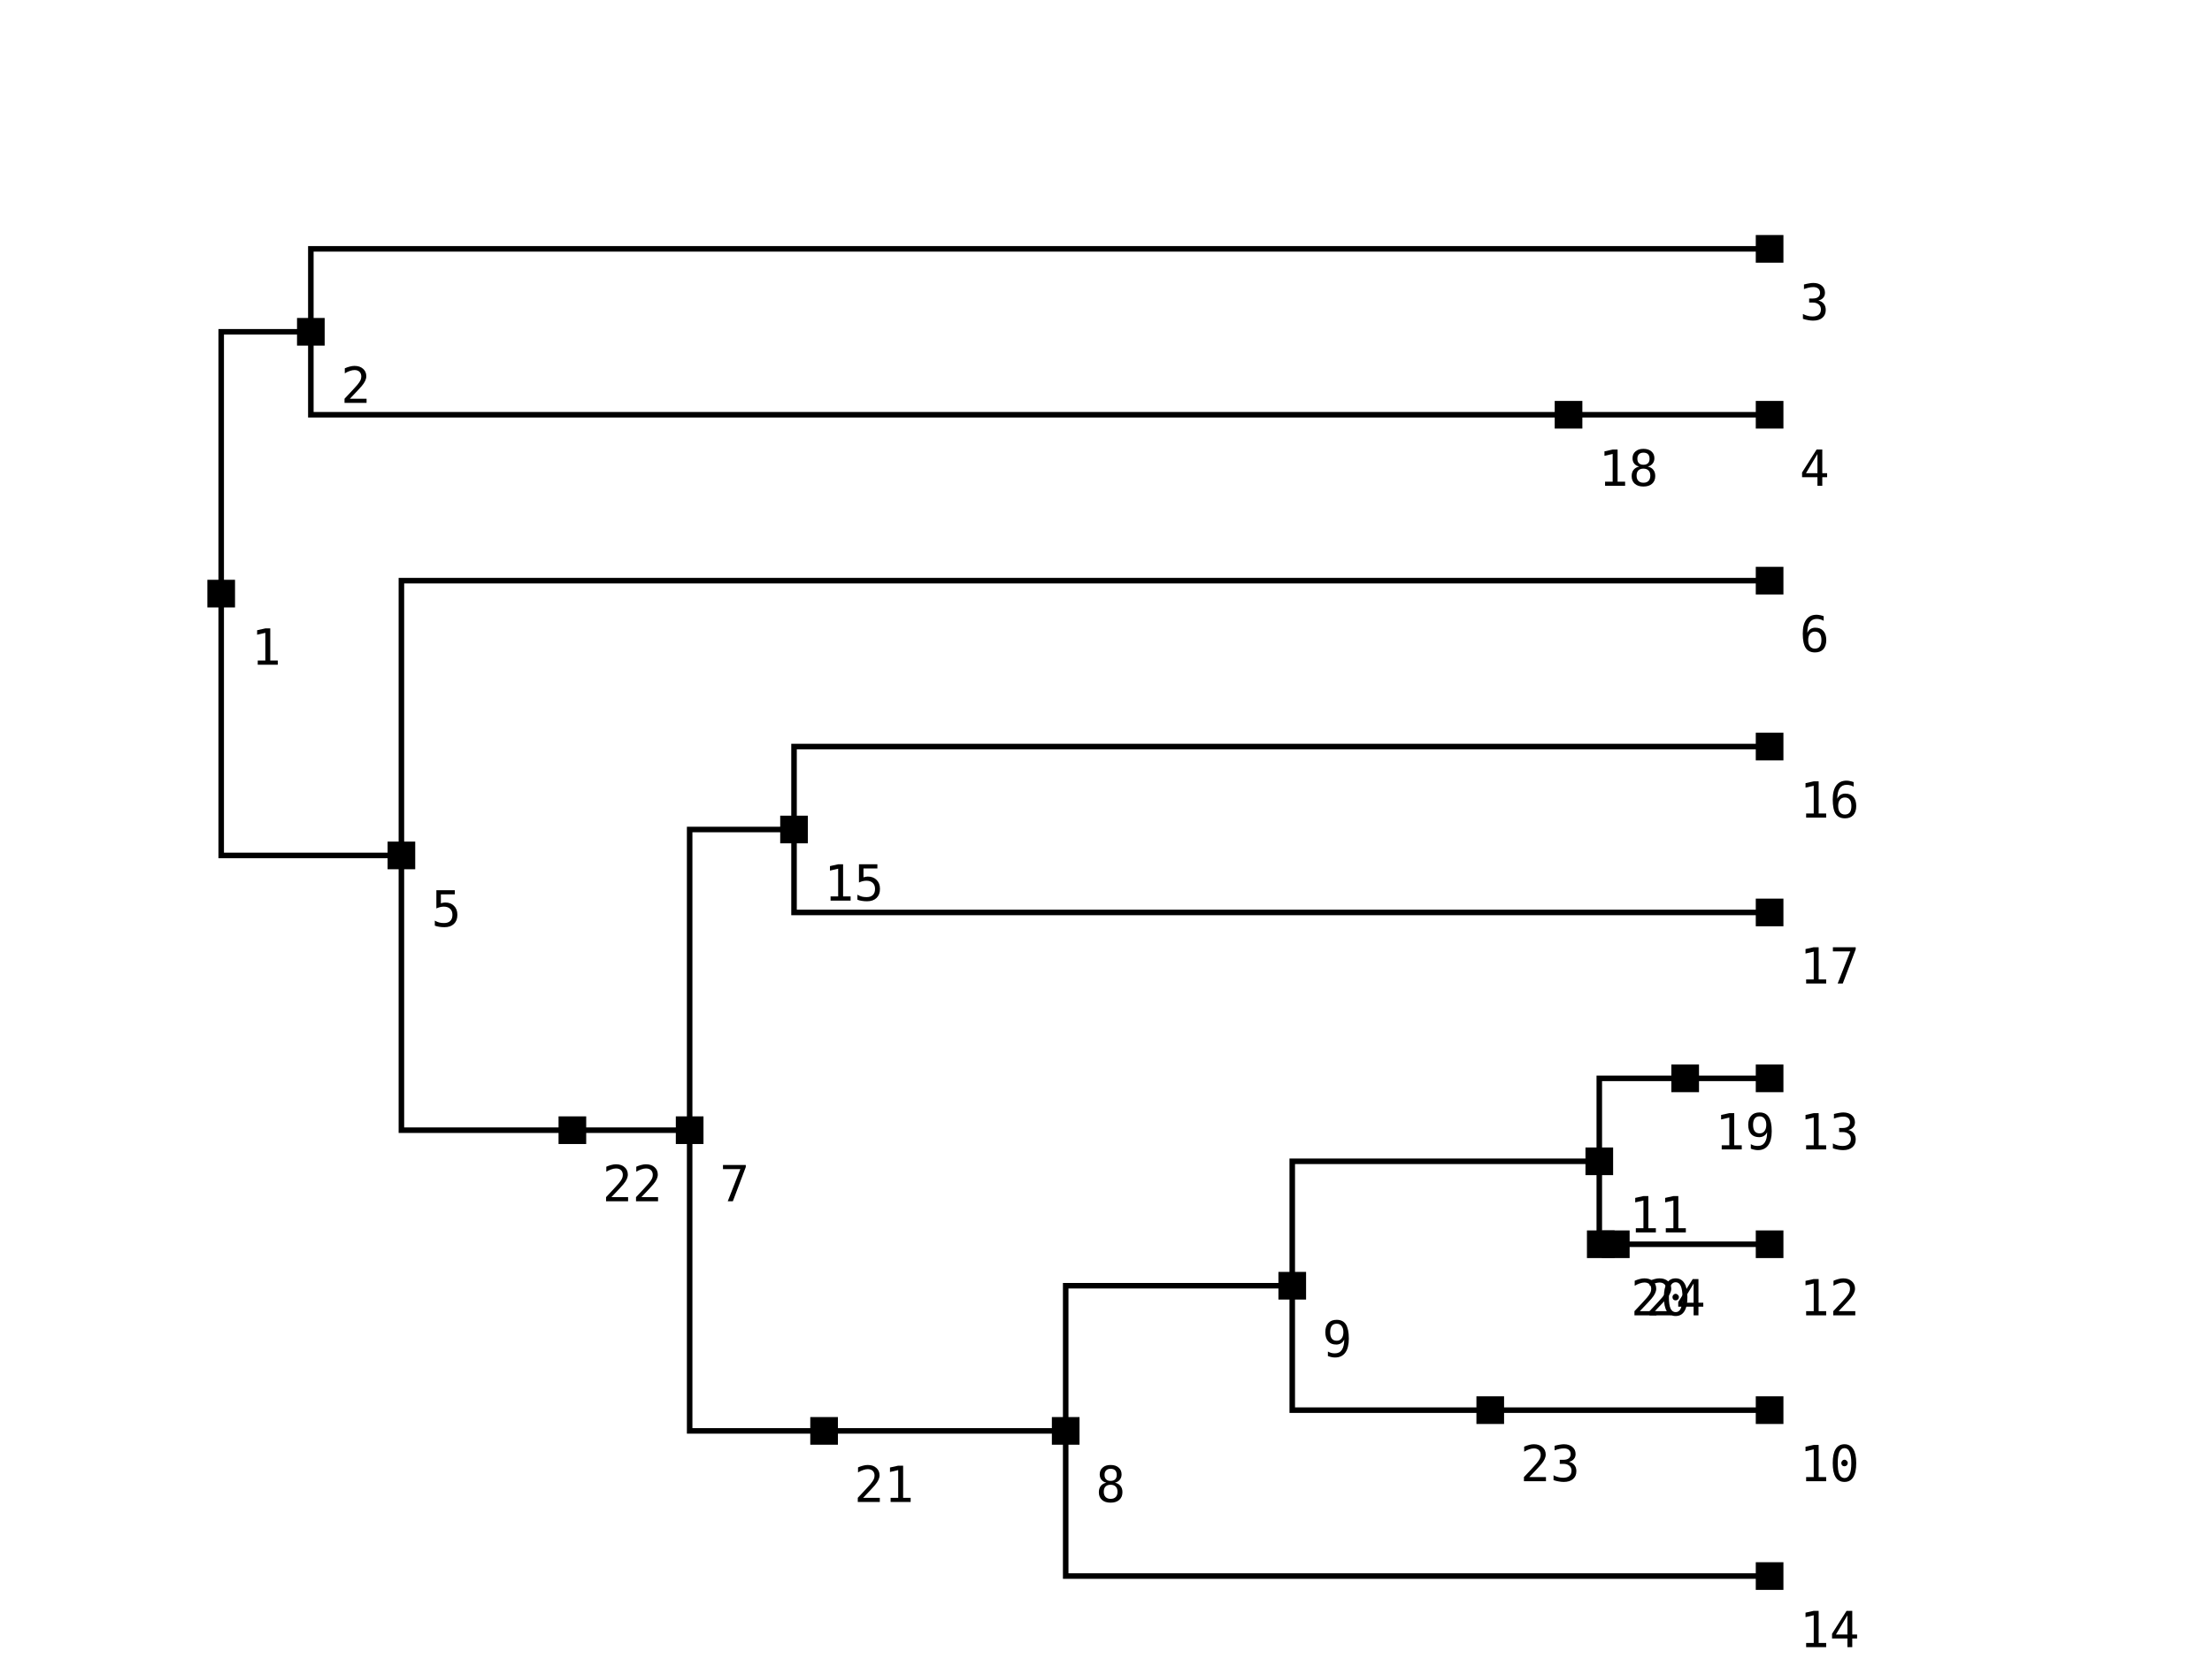 <?xml version="1.0" encoding="UTF-8"?>
<svg xmlns="http://www.w3.org/2000/svg" xmlns:xlink="http://www.w3.org/1999/xlink" width="400pt" height="300pt" viewBox="0 0 400 300" version="1.1">
<defs>
<g>
<symbol overflow="visible" id="glyph0-0">
<path style="stroke:none;" d="M 0.453 1.594 L 0.453 -6.344 L 4.953 -6.344 L 4.953 1.594 Z M 0.969 1.094 L 4.453 1.094 L 4.453 -5.844 L 0.969 -5.844 Z M 0.969 1.094 "/>
</symbol>
<symbol overflow="visible" id="glyph0-1">
<path style="stroke:none;" d=""/>
</symbol>
<symbol overflow="visible" id="glyph0-2">
<path style="stroke:none;" d="M 1.188 -0.75 L 2.562 -0.75 L 2.562 -5.766 L 1.078 -5.422 L 1.078 -6.234 L 2.562 -6.562 L 3.453 -6.562 L 3.453 -0.75 L 4.812 -0.75 L 4.812 0 L 1.188 0 Z M 1.188 -0.75 "/>
</symbol>
<symbol overflow="visible" id="glyph0-3">
<path style="stroke:none;" d="M 1.641 -0.75 L 4.656 -0.75 L 4.656 0 L 0.672 0 L 0.672 -0.75 C 1.211 -1.32 1.688 -1.828 2.094 -2.266 C 2.508 -2.711 2.797 -3.031 2.953 -3.219 C 3.242 -3.57 3.441 -3.859 3.547 -4.078 C 3.648 -4.297 3.703 -4.523 3.703 -4.766 C 3.703 -5.129 3.594 -5.414 3.375 -5.625 C 3.156 -5.832 2.859 -5.938 2.484 -5.938 C 2.223 -5.938 1.945 -5.883 1.656 -5.781 C 1.363 -5.688 1.051 -5.539 0.719 -5.344 L 0.719 -6.25 C 1.02 -6.383 1.316 -6.488 1.609 -6.562 C 1.898 -6.645 2.188 -6.688 2.469 -6.688 C 3.113 -6.688 3.629 -6.516 4.016 -6.172 C 4.41 -5.828 4.609 -5.379 4.609 -4.828 C 4.609 -4.547 4.539 -4.266 4.406 -3.984 C 4.281 -3.703 4.07 -3.391 3.781 -3.047 C 3.613 -2.859 3.375 -2.594 3.062 -2.25 C 2.75 -1.914 2.273 -1.414 1.641 -0.75 Z M 1.641 -0.75 "/>
</symbol>
<symbol overflow="visible" id="glyph0-4">
<path style="stroke:none;" d="M 4.359 -6.422 L 4.359 -5.594 C 4.172 -5.707 3.973 -5.789 3.766 -5.844 C 3.555 -5.906 3.336 -5.938 3.109 -5.938 C 2.547 -5.938 2.117 -5.723 1.828 -5.297 C 1.547 -4.867 1.406 -4.242 1.406 -3.422 C 1.539 -3.723 1.734 -3.953 1.984 -4.109 C 2.234 -4.266 2.52 -4.344 2.844 -4.344 C 3.477 -4.344 3.969 -4.145 4.312 -3.75 C 4.656 -3.363 4.828 -2.816 4.828 -2.109 C 4.828 -1.398 4.648 -0.848 4.297 -0.453 C 3.941 -0.066 3.441 0.125 2.797 0.125 C 2.023 0.125 1.461 -0.145 1.109 -0.688 C 0.754 -1.238 0.578 -2.102 0.578 -3.281 C 0.578 -4.383 0.789 -5.227 1.219 -5.812 C 1.645 -6.395 2.266 -6.688 3.078 -6.688 C 3.297 -6.688 3.508 -6.66 3.719 -6.609 C 3.938 -6.566 4.148 -6.504 4.359 -6.422 Z M 2.766 -3.641 C 2.391 -3.641 2.094 -3.504 1.875 -3.234 C 1.664 -2.961 1.562 -2.586 1.562 -2.109 C 1.562 -1.629 1.664 -1.25 1.875 -0.969 C 2.094 -0.695 2.391 -0.562 2.766 -0.562 C 3.16 -0.562 3.457 -0.691 3.656 -0.953 C 3.852 -1.211 3.953 -1.598 3.953 -2.109 C 3.953 -2.617 3.852 -3 3.656 -3.25 C 3.457 -3.508 3.16 -3.641 2.766 -3.641 Z M 2.766 -3.641 "/>
</symbol>
<symbol overflow="visible" id="glyph0-5">
<path style="stroke:none;" d="M 0.609 -6.562 L 4.734 -6.562 L 4.734 -6.188 L 2.391 0 L 1.469 0 L 3.75 -5.812 L 0.609 -5.812 Z M 0.609 -6.562 "/>
</symbol>
<symbol overflow="visible" id="glyph0-6">
<path style="stroke:none;" d="M 2.625 -2.906 C 3 -2.906 3.289 -3.039 3.5 -3.312 C 3.719 -3.594 3.828 -3.973 3.828 -4.453 C 3.828 -4.93 3.719 -5.305 3.5 -5.578 C 3.289 -5.848 3 -5.984 2.625 -5.984 C 2.227 -5.984 1.93 -5.852 1.734 -5.594 C 1.535 -5.332 1.438 -4.953 1.438 -4.453 C 1.438 -3.941 1.535 -3.555 1.734 -3.297 C 1.93 -3.035 2.227 -2.906 2.625 -2.906 Z M 1.031 -0.141 L 1.031 -0.953 C 1.219 -0.848 1.414 -0.766 1.625 -0.703 C 1.832 -0.648 2.051 -0.625 2.281 -0.625 C 2.844 -0.625 3.266 -0.832 3.547 -1.25 C 3.836 -1.676 3.984 -2.301 3.984 -3.125 C 3.848 -2.832 3.656 -2.609 3.406 -2.453 C 3.156 -2.297 2.867 -2.219 2.547 -2.219 C 1.91 -2.219 1.422 -2.41 1.078 -2.797 C 0.734 -3.191 0.562 -3.742 0.562 -4.453 C 0.562 -5.16 0.738 -5.707 1.094 -6.094 C 1.445 -6.488 1.953 -6.688 2.609 -6.688 C 3.367 -6.688 3.926 -6.41 4.281 -5.859 C 4.633 -5.305 4.812 -4.445 4.812 -3.281 C 4.812 -2.176 4.598 -1.332 4.172 -0.75 C 3.742 -0.164 3.125 0.125 2.312 0.125 C 2.094 0.125 1.875 0.098 1.656 0.047 C 1.445 0.004 1.238 -0.055 1.031 -0.141 Z M 1.031 -0.141 "/>
</symbol>
<symbol overflow="visible" id="glyph0-7">
<path style="stroke:none;" d="M 2.125 -3.297 C 2.125 -3.453 2.18 -3.586 2.297 -3.703 C 2.41 -3.828 2.547 -3.891 2.703 -3.891 C 2.859 -3.891 2.992 -3.828 3.109 -3.703 C 3.234 -3.586 3.297 -3.453 3.297 -3.297 C 3.297 -3.129 3.238 -2.988 3.125 -2.875 C 3.008 -2.758 2.867 -2.703 2.703 -2.703 C 2.535 -2.703 2.395 -2.758 2.281 -2.875 C 2.176 -2.988 2.125 -3.129 2.125 -3.297 Z M 2.703 -5.984 C 2.297 -5.984 1.988 -5.758 1.781 -5.312 C 1.582 -4.863 1.484 -4.188 1.484 -3.281 C 1.484 -2.363 1.582 -1.68 1.781 -1.234 C 1.988 -0.797 2.297 -0.578 2.703 -0.578 C 3.117 -0.578 3.426 -0.797 3.625 -1.234 C 3.832 -1.68 3.938 -2.363 3.938 -3.281 C 3.938 -4.188 3.832 -4.863 3.625 -5.312 C 3.426 -5.758 3.117 -5.984 2.703 -5.984 Z M 2.703 -6.688 C 3.398 -6.688 3.926 -6.395 4.281 -5.812 C 4.645 -5.238 4.828 -4.395 4.828 -3.281 C 4.828 -2.156 4.645 -1.305 4.281 -0.734 C 3.926 -0.16 3.398 0.125 2.703 0.125 C 2.004 0.125 1.473 -0.16 1.109 -0.734 C 0.754 -1.305 0.578 -2.156 0.578 -3.281 C 0.578 -4.395 0.754 -5.238 1.109 -5.812 C 1.473 -6.395 2.004 -6.688 2.703 -6.688 Z M 2.703 -6.688 "/>
</symbol>
<symbol overflow="visible" id="glyph0-8">
<path style="stroke:none;" d="M 2.703 -3.109 C 2.305 -3.109 2 -3 1.781 -2.781 C 1.57 -2.562 1.469 -2.25 1.469 -1.844 C 1.469 -1.438 1.578 -1.117 1.797 -0.891 C 2.016 -0.672 2.316 -0.562 2.703 -0.562 C 3.109 -0.562 3.414 -0.672 3.625 -0.891 C 3.844 -1.117 3.953 -1.438 3.953 -1.844 C 3.953 -2.25 3.844 -2.562 3.625 -2.781 C 3.406 -3 3.098 -3.109 2.703 -3.109 Z M 1.938 -3.484 C 1.551 -3.578 1.254 -3.754 1.047 -4.016 C 0.836 -4.285 0.734 -4.609 0.734 -4.984 C 0.734 -5.504 0.91 -5.914 1.266 -6.219 C 1.617 -6.531 2.098 -6.688 2.703 -6.688 C 3.316 -6.688 3.801 -6.531 4.156 -6.219 C 4.508 -5.914 4.688 -5.504 4.688 -4.984 C 4.688 -4.609 4.578 -4.285 4.359 -4.016 C 4.148 -3.754 3.859 -3.578 3.484 -3.484 C 3.922 -3.391 4.254 -3.195 4.484 -2.906 C 4.723 -2.613 4.844 -2.234 4.844 -1.766 C 4.844 -1.172 4.648 -0.707 4.266 -0.375 C 3.891 -0.039 3.367 0.125 2.703 0.125 C 2.035 0.125 1.516 -0.039 1.141 -0.375 C 0.766 -0.707 0.578 -1.164 0.578 -1.75 C 0.578 -2.219 0.691 -2.598 0.922 -2.891 C 1.16 -3.191 1.5 -3.391 1.938 -3.484 Z M 1.609 -4.891 C 1.609 -4.547 1.703 -4.281 1.891 -4.094 C 2.078 -3.906 2.348 -3.812 2.703 -3.812 C 3.066 -3.812 3.344 -3.906 3.531 -4.094 C 3.719 -4.281 3.812 -4.547 3.812 -4.891 C 3.812 -5.254 3.719 -5.531 3.531 -5.719 C 3.344 -5.906 3.066 -6 2.703 -6 C 2.348 -6 2.078 -5.898 1.891 -5.703 C 1.703 -5.516 1.609 -5.242 1.609 -4.891 Z M 1.609 -4.891 "/>
</symbol>
<symbol overflow="visible" id="glyph0-9">
<path style="stroke:none;" d="M 3.234 -5.75 L 1.156 -2.281 L 3.234 -2.281 Z M 3.078 -6.562 L 4.109 -6.562 L 4.109 -2.281 L 4.984 -2.281 L 4.984 -1.562 L 4.109 -1.562 L 4.109 0 L 3.234 0 L 3.234 -1.562 L 0.453 -1.562 L 0.453 -2.406 Z M 3.078 -6.562 "/>
</symbol>
<symbol overflow="visible" id="glyph0-10">
<path style="stroke:none;" d="M 3.406 -3.516 C 3.844 -3.398 4.172 -3.195 4.391 -2.906 C 4.617 -2.613 4.734 -2.25 4.734 -1.812 C 4.734 -1.207 4.531 -0.734 4.125 -0.391 C 3.727 -0.047 3.172 0.125 2.453 0.125 C 2.148 0.125 1.844 0.094 1.531 0.031 C 1.219 -0.02 0.91 -0.098 0.609 -0.203 L 0.609 -1.078 C 0.898 -0.922 1.191 -0.805 1.484 -0.734 C 1.773 -0.66 2.062 -0.625 2.344 -0.625 C 2.832 -0.625 3.207 -0.734 3.469 -0.953 C 3.727 -1.172 3.859 -1.488 3.859 -1.906 C 3.859 -2.281 3.727 -2.578 3.469 -2.797 C 3.207 -3.023 2.852 -3.141 2.406 -3.141 L 1.734 -3.141 L 1.734 -3.875 L 2.406 -3.875 C 2.82 -3.875 3.141 -3.961 3.359 -4.141 C 3.586 -4.316 3.703 -4.566 3.703 -4.891 C 3.703 -5.223 3.598 -5.477 3.391 -5.656 C 3.18 -5.844 2.879 -5.938 2.484 -5.938 C 2.223 -5.938 1.953 -5.906 1.672 -5.844 C 1.391 -5.781 1.098 -5.691 0.797 -5.578 L 0.797 -6.406 C 1.148 -6.5 1.461 -6.566 1.734 -6.609 C 2.016 -6.66 2.266 -6.688 2.484 -6.688 C 3.117 -6.688 3.629 -6.523 4.016 -6.203 C 4.398 -5.879 4.594 -5.453 4.594 -4.922 C 4.594 -4.555 4.488 -4.254 4.281 -4.016 C 4.082 -3.773 3.789 -3.609 3.406 -3.516 Z M 3.406 -3.516 "/>
</symbol>
<symbol overflow="visible" id="glyph0-11">
<path style="stroke:none;" d="M 0.906 -6.562 L 4.234 -6.562 L 4.234 -5.812 L 1.719 -5.812 L 1.719 -4.203 C 1.844 -4.242 1.969 -4.273 2.094 -4.297 C 2.227 -4.328 2.359 -4.344 2.484 -4.344 C 3.16 -4.344 3.695 -4.141 4.094 -3.734 C 4.5 -3.336 4.703 -2.797 4.703 -2.109 C 4.703 -1.41 4.492 -0.863 4.078 -0.469 C 3.66 -0.07 3.086 0.125 2.359 0.125 C 2.016 0.125 1.695 0.098 1.406 0.047 C 1.113 0.004 0.852 -0.062 0.625 -0.156 L 0.625 -1.062 C 0.895 -0.906 1.164 -0.789 1.438 -0.719 C 1.707 -0.656 1.988 -0.625 2.281 -0.625 C 2.77 -0.625 3.145 -0.75 3.406 -1 C 3.676 -1.258 3.812 -1.629 3.812 -2.109 C 3.812 -2.578 3.672 -2.941 3.391 -3.203 C 3.117 -3.461 2.738 -3.594 2.25 -3.594 C 2.008 -3.594 1.773 -3.562 1.547 -3.5 C 1.328 -3.445 1.113 -3.367 0.906 -3.266 Z M 0.906 -6.562 "/>
</symbol>
</g>
</defs>
<g id="surface11">
<rect x="0" y="0" width="400" height="300" style="fill:rgb(100%,100%,100%);fill-opacity:1;stroke:none;"/>
<path style="fill:none;stroke-width:1;stroke-linecap:butt;stroke-linejoin:miter;stroke:rgb(0%,0%,0%);stroke-opacity:1;stroke-miterlimit:10;" d="M 56.211 60 L 56.211 45 L 320 45 "/>
<path style="fill:none;stroke-width:1;stroke-linecap:butt;stroke-linejoin:miter;stroke:rgb(0%,0%,0%);stroke-opacity:1;stroke-miterlimit:10;" d="M 283.641 75 L 320 75 "/>
<path style="fill:none;stroke-width:1;stroke-linecap:butt;stroke-linejoin:miter;stroke:rgb(0%,0%,0%);stroke-opacity:1;stroke-miterlimit:10;" d="M 56.211 60 L 56.211 75 L 283.641 75 "/>
<path style="fill:none;stroke-width:1;stroke-linecap:butt;stroke-linejoin:miter;stroke:rgb(0%,0%,0%);stroke-opacity:1;stroke-miterlimit:10;" d="M 40 107.344 L 40 60 L 56.211 60 "/>
<path style="fill:none;stroke-width:1;stroke-linecap:butt;stroke-linejoin:miter;stroke:rgb(0%,0%,0%);stroke-opacity:1;stroke-miterlimit:10;" d="M 72.586 154.688 L 72.586 105 L 320 105 "/>
<path style="fill:none;stroke-width:1;stroke-linecap:butt;stroke-linejoin:miter;stroke:rgb(0%,0%,0%);stroke-opacity:1;stroke-miterlimit:10;" d="M 143.586 150 L 143.586 135 L 320 135 "/>
<path style="fill:none;stroke-width:1;stroke-linecap:butt;stroke-linejoin:miter;stroke:rgb(0%,0%,0%);stroke-opacity:1;stroke-miterlimit:10;" d="M 143.586 150 L 143.586 165 L 320 165 "/>
<path style="fill:none;stroke-width:1;stroke-linecap:butt;stroke-linejoin:miter;stroke:rgb(0%,0%,0%);stroke-opacity:1;stroke-miterlimit:10;" d="M 124.711 204.375 L 124.711 150 L 143.586 150 "/>
<path style="fill:none;stroke-width:1;stroke-linecap:butt;stroke-linejoin:miter;stroke:rgb(0%,0%,0%);stroke-opacity:1;stroke-miterlimit:10;" d="M 304.734 195 L 320 195 "/>
<path style="fill:none;stroke-width:1;stroke-linecap:butt;stroke-linejoin:miter;stroke:rgb(0%,0%,0%);stroke-opacity:1;stroke-miterlimit:10;" d="M 289.203 210 L 289.203 195 L 304.734 195 "/>
<path style="fill:none;stroke-width:1;stroke-linecap:butt;stroke-linejoin:miter;stroke:rgb(0%,0%,0%);stroke-opacity:1;stroke-miterlimit:10;" d="M 292.188 225 L 320 225 "/>
<path style="fill:none;stroke-width:1;stroke-linecap:butt;stroke-linejoin:miter;stroke:rgb(0%,0%,0%);stroke-opacity:1;stroke-miterlimit:10;" d="M 289.469 225 L 292.188 225 "/>
<path style="fill:none;stroke-width:1;stroke-linecap:butt;stroke-linejoin:miter;stroke:rgb(0%,0%,0%);stroke-opacity:1;stroke-miterlimit:10;" d="M 289.203 210 L 289.203 225 L 289.469 225 "/>
<path style="fill:none;stroke-width:1;stroke-linecap:butt;stroke-linejoin:miter;stroke:rgb(0%,0%,0%);stroke-opacity:1;stroke-miterlimit:10;" d="M 233.68 232.5 L 233.68 210 L 289.203 210 "/>
<path style="fill:none;stroke-width:1;stroke-linecap:butt;stroke-linejoin:miter;stroke:rgb(0%,0%,0%);stroke-opacity:1;stroke-miterlimit:10;" d="M 269.484 255 L 320 255 "/>
<path style="fill:none;stroke-width:1;stroke-linecap:butt;stroke-linejoin:miter;stroke:rgb(0%,0%,0%);stroke-opacity:1;stroke-miterlimit:10;" d="M 233.68 232.5 L 233.68 255 L 269.484 255 "/>
<path style="fill:none;stroke-width:1;stroke-linecap:butt;stroke-linejoin:miter;stroke:rgb(0%,0%,0%);stroke-opacity:1;stroke-miterlimit:10;" d="M 192.711 258.75 L 192.711 232.5 L 233.68 232.5 "/>
<path style="fill:none;stroke-width:1;stroke-linecap:butt;stroke-linejoin:miter;stroke:rgb(0%,0%,0%);stroke-opacity:1;stroke-miterlimit:10;" d="M 192.711 258.75 L 192.711 285 L 320 285 "/>
<path style="fill:none;stroke-width:1;stroke-linecap:butt;stroke-linejoin:miter;stroke:rgb(0%,0%,0%);stroke-opacity:1;stroke-miterlimit:10;" d="M 149.023 258.75 L 192.711 258.75 "/>
<path style="fill:none;stroke-width:1;stroke-linecap:butt;stroke-linejoin:miter;stroke:rgb(0%,0%,0%);stroke-opacity:1;stroke-miterlimit:10;" d="M 124.711 204.375 L 124.711 258.75 L 149.023 258.75 "/>
<path style="fill:none;stroke-width:1;stroke-linecap:butt;stroke-linejoin:miter;stroke:rgb(0%,0%,0%);stroke-opacity:1;stroke-miterlimit:10;" d="M 103.504 204.375 L 124.711 204.375 "/>
<path style="fill:none;stroke-width:1;stroke-linecap:butt;stroke-linejoin:miter;stroke:rgb(0%,0%,0%);stroke-opacity:1;stroke-miterlimit:10;" d="M 72.586 154.688 L 72.586 204.375 L 103.504 204.375 "/>
<path style="fill:none;stroke-width:1;stroke-linecap:butt;stroke-linejoin:miter;stroke:rgb(0%,0%,0%);stroke-opacity:1;stroke-miterlimit:10;" d="M 40 107.344 L 40 154.688 L 72.586 154.688 "/>
<path style=" stroke:none;fill-rule:nonzero;fill:rgb(0%,0%,0%);fill-opacity:1;" d="M 42.5 107.344 L 42.5 109.844 L 37.5 109.844 L 37.5 104.844 L 42.5 104.844 L 42.5 109.844 Z M 42.5 107.344 "/>
<g style="fill:rgb(0%,0%,0%);fill-opacity:1;">
  <use xlink:href="#glyph0-1" x="40" y="120.198"/>
  <use xlink:href="#glyph0-2" x="45.419" y="120.198"/>
</g>
<path style=" stroke:none;fill-rule:nonzero;fill:rgb(0%,0%,0%);fill-opacity:1;" d="M 58.711 60 L 58.711 62.5 L 53.711 62.5 L 53.711 57.5 L 58.711 57.5 L 58.711 62.5 Z M 58.711 60 "/>
<g style="fill:rgb(0%,0%,0%);fill-opacity:1;">
  <use xlink:href="#glyph0-1" x="56.211" y="72.854"/>
  <use xlink:href="#glyph0-3" x="61.63" y="72.854"/>
</g>
<path style=" stroke:none;fill-rule:nonzero;fill:rgb(0%,0%,0%);fill-opacity:1;" d="M 322.5 135 L 322.5 137.5 L 317.5 137.5 L 317.5 132.5 L 322.5 132.5 L 322.5 137.5 Z M 322.5 135 "/>
<g style="fill:rgb(0%,0%,0%);fill-opacity:1;">
  <use xlink:href="#glyph0-1" x="320" y="147.854"/>
  <use xlink:href="#glyph0-2" x="325.419" y="147.854"/>
  <use xlink:href="#glyph0-4" x="330.838" y="147.854"/>
</g>
<path style=" stroke:none;fill-rule:nonzero;fill:rgb(0%,0%,0%);fill-opacity:1;" d="M 291.703 210 L 291.703 212.5 L 286.703 212.5 L 286.703 207.5 L 291.703 207.5 L 291.703 212.5 Z M 291.703 210 "/>
<g style="fill:rgb(0%,0%,0%);fill-opacity:1;">
  <use xlink:href="#glyph0-1" x="289.203" y="222.854"/>
  <use xlink:href="#glyph0-2" x="294.622" y="222.854"/>
  <use xlink:href="#glyph0-2" x="300.041" y="222.854"/>
</g>
<path style=" stroke:none;fill-rule:nonzero;fill:rgb(0%,0%,0%);fill-opacity:1;" d="M 151.523 258.75 L 151.523 261.25 L 146.523 261.25 L 146.523 256.25 L 151.523 256.25 L 151.523 261.25 Z M 151.523 258.75 "/>
<g style="fill:rgb(0%,0%,0%);fill-opacity:1;">
  <use xlink:href="#glyph0-1" x="149.023" y="271.604"/>
  <use xlink:href="#glyph0-3" x="154.442" y="271.604"/>
  <use xlink:href="#glyph0-2" x="159.861" y="271.604"/>
</g>
<path style=" stroke:none;fill-rule:nonzero;fill:rgb(0%,0%,0%);fill-opacity:1;" d="M 127.211 204.375 L 127.211 206.875 L 122.211 206.875 L 122.211 201.875 L 127.211 201.875 L 127.211 206.875 Z M 127.211 204.375 "/>
<g style="fill:rgb(0%,0%,0%);fill-opacity:1;">
  <use xlink:href="#glyph0-1" x="124.711" y="217.229"/>
  <use xlink:href="#glyph0-5" x="130.13" y="217.229"/>
</g>
<path style=" stroke:none;fill-rule:nonzero;fill:rgb(0%,0%,0%);fill-opacity:1;" d="M 236.18 232.5 L 236.18 235 L 231.18 235 L 231.18 230 L 236.18 230 L 236.18 235 Z M 236.18 232.5 "/>
<g style="fill:rgb(0%,0%,0%);fill-opacity:1;">
  <use xlink:href="#glyph0-1" x="233.68" y="245.354"/>
  <use xlink:href="#glyph0-6" x="239.099" y="245.354"/>
</g>
<path style=" stroke:none;fill-rule:nonzero;fill:rgb(0%,0%,0%);fill-opacity:1;" d="M 322.5 255 L 322.5 257.5 L 317.5 257.5 L 317.5 252.5 L 322.5 252.5 L 322.5 257.5 Z M 322.5 255 "/>
<g style="fill:rgb(0%,0%,0%);fill-opacity:1;">
  <use xlink:href="#glyph0-1" x="320" y="267.854"/>
  <use xlink:href="#glyph0-2" x="325.419" y="267.854"/>
  <use xlink:href="#glyph0-7" x="330.838" y="267.854"/>
</g>
<path style=" stroke:none;fill-rule:nonzero;fill:rgb(0%,0%,0%);fill-opacity:1;" d="M 307.234 195 L 307.234 197.5 L 302.234 197.5 L 302.234 192.5 L 307.234 192.5 L 307.234 197.5 Z M 307.234 195 "/>
<g style="fill:rgb(0%,0%,0%);fill-opacity:1;">
  <use xlink:href="#glyph0-1" x="304.734" y="207.854"/>
  <use xlink:href="#glyph0-2" x="310.153" y="207.854"/>
  <use xlink:href="#glyph0-6" x="315.572" y="207.854"/>
</g>
<path style=" stroke:none;fill-rule:nonzero;fill:rgb(0%,0%,0%);fill-opacity:1;" d="M 322.5 165 L 322.5 167.5 L 317.5 167.5 L 317.5 162.5 L 322.5 162.5 L 322.5 167.5 Z M 322.5 165 "/>
<g style="fill:rgb(0%,0%,0%);fill-opacity:1;">
  <use xlink:href="#glyph0-1" x="320" y="177.854"/>
  <use xlink:href="#glyph0-2" x="325.419" y="177.854"/>
  <use xlink:href="#glyph0-5" x="330.838" y="177.854"/>
</g>
<path style=" stroke:none;fill-rule:nonzero;fill:rgb(0%,0%,0%);fill-opacity:1;" d="M 195.211 258.75 L 195.211 261.25 L 190.211 261.25 L 190.211 256.25 L 195.211 256.25 L 195.211 261.25 Z M 195.211 258.75 "/>
<g style="fill:rgb(0%,0%,0%);fill-opacity:1;">
  <use xlink:href="#glyph0-1" x="192.711" y="271.604"/>
  <use xlink:href="#glyph0-8" x="198.13" y="271.604"/>
</g>
<path style=" stroke:none;fill-rule:nonzero;fill:rgb(0%,0%,0%);fill-opacity:1;" d="M 106.004 204.375 L 106.004 206.875 L 101.004 206.875 L 101.004 201.875 L 106.004 201.875 L 106.004 206.875 Z M 106.004 204.375 "/>
<g style="fill:rgb(0%,0%,0%);fill-opacity:1;">
  <use xlink:href="#glyph0-1" x="103.504" y="217.229"/>
  <use xlink:href="#glyph0-3" x="108.923" y="217.229"/>
  <use xlink:href="#glyph0-3" x="114.342" y="217.229"/>
</g>
<path style=" stroke:none;fill-rule:nonzero;fill:rgb(0%,0%,0%);fill-opacity:1;" d="M 322.5 105 L 322.5 107.5 L 317.5 107.5 L 317.5 102.5 L 322.5 102.5 L 322.5 107.5 Z M 322.5 105 "/>
<g style="fill:rgb(0%,0%,0%);fill-opacity:1;">
  <use xlink:href="#glyph0-1" x="320" y="117.854"/>
  <use xlink:href="#glyph0-4" x="325.419" y="117.854"/>
</g>
<path style=" stroke:none;fill-rule:nonzero;fill:rgb(0%,0%,0%);fill-opacity:1;" d="M 294.688 225 L 294.688 227.5 L 289.688 227.5 L 289.688 222.5 L 294.688 222.5 L 294.688 227.5 Z M 294.688 225 "/>
<g style="fill:rgb(0%,0%,0%);fill-opacity:1;">
  <use xlink:href="#glyph0-1" x="292.188" y="237.854"/>
  <use xlink:href="#glyph0-3" x="297.606" y="237.854"/>
  <use xlink:href="#glyph0-9" x="303.025" y="237.854"/>
</g>
<path style=" stroke:none;fill-rule:nonzero;fill:rgb(0%,0%,0%);fill-opacity:1;" d="M 322.5 75 L 322.5 77.5 L 317.5 77.5 L 317.5 72.5 L 322.5 72.5 L 322.5 77.5 Z M 322.5 75 "/>
<g style="fill:rgb(0%,0%,0%);fill-opacity:1;">
  <use xlink:href="#glyph0-1" x="320" y="87.854"/>
  <use xlink:href="#glyph0-9" x="325.419" y="87.854"/>
</g>
<path style=" stroke:none;fill-rule:nonzero;fill:rgb(0%,0%,0%);fill-opacity:1;" d="M 322.5 45 L 322.5 47.5 L 317.5 47.5 L 317.5 42.5 L 322.5 42.5 L 322.5 47.5 Z M 322.5 45 "/>
<g style="fill:rgb(0%,0%,0%);fill-opacity:1;">
  <use xlink:href="#glyph0-1" x="320" y="57.854"/>
  <use xlink:href="#glyph0-10" x="325.419" y="57.854"/>
</g>
<path style=" stroke:none;fill-rule:nonzero;fill:rgb(0%,0%,0%);fill-opacity:1;" d="M 75.086 154.688 L 75.086 157.188 L 70.086 157.188 L 70.086 152.188 L 75.086 152.188 L 75.086 157.188 Z M 75.086 154.688 "/>
<g style="fill:rgb(0%,0%,0%);fill-opacity:1;">
  <use xlink:href="#glyph0-1" x="72.586" y="167.542"/>
  <use xlink:href="#glyph0-11" x="78.005" y="167.542"/>
</g>
<path style=" stroke:none;fill-rule:nonzero;fill:rgb(0%,0%,0%);fill-opacity:1;" d="M 291.969 225 L 291.969 227.5 L 286.969 227.5 L 286.969 222.5 L 291.969 222.5 L 291.969 227.5 Z M 291.969 225 "/>
<g style="fill:rgb(0%,0%,0%);fill-opacity:1;">
  <use xlink:href="#glyph0-1" x="289.469" y="237.854"/>
  <use xlink:href="#glyph0-3" x="294.888" y="237.854"/>
  <use xlink:href="#glyph0-7" x="300.307" y="237.854"/>
</g>
<path style=" stroke:none;fill-rule:nonzero;fill:rgb(0%,0%,0%);fill-opacity:1;" d="M 271.984 255 L 271.984 257.5 L 266.984 257.5 L 266.984 252.5 L 271.984 252.5 L 271.984 257.5 Z M 271.984 255 "/>
<g style="fill:rgb(0%,0%,0%);fill-opacity:1;">
  <use xlink:href="#glyph0-1" x="269.484" y="267.854"/>
  <use xlink:href="#glyph0-3" x="274.903" y="267.854"/>
  <use xlink:href="#glyph0-10" x="280.322" y="267.854"/>
</g>
<path style=" stroke:none;fill-rule:nonzero;fill:rgb(0%,0%,0%);fill-opacity:1;" d="M 322.5 195 L 322.5 197.5 L 317.5 197.5 L 317.5 192.5 L 322.5 192.5 L 322.5 197.5 Z M 322.5 195 "/>
<g style="fill:rgb(0%,0%,0%);fill-opacity:1;">
  <use xlink:href="#glyph0-1" x="320" y="207.854"/>
  <use xlink:href="#glyph0-2" x="325.419" y="207.854"/>
  <use xlink:href="#glyph0-10" x="330.838" y="207.854"/>
</g>
<path style=" stroke:none;fill-rule:nonzero;fill:rgb(0%,0%,0%);fill-opacity:1;" d="M 322.5 285 L 322.5 287.5 L 317.5 287.5 L 317.5 282.5 L 322.5 282.5 L 322.5 287.5 Z M 322.5 285 "/>
<g style="fill:rgb(0%,0%,0%);fill-opacity:1;">
  <use xlink:href="#glyph0-1" x="320" y="297.854"/>
  <use xlink:href="#glyph0-2" x="325.419" y="297.854"/>
  <use xlink:href="#glyph0-9" x="330.838" y="297.854"/>
</g>
<path style=" stroke:none;fill-rule:nonzero;fill:rgb(0%,0%,0%);fill-opacity:1;" d="M 146.086 150 L 146.086 152.5 L 141.086 152.5 L 141.086 147.5 L 146.086 147.5 L 146.086 152.5 Z M 146.086 150 "/>
<g style="fill:rgb(0%,0%,0%);fill-opacity:1;">
  <use xlink:href="#glyph0-1" x="143.586" y="162.854"/>
  <use xlink:href="#glyph0-2" x="149.005" y="162.854"/>
  <use xlink:href="#glyph0-11" x="154.424" y="162.854"/>
</g>
<path style=" stroke:none;fill-rule:nonzero;fill:rgb(0%,0%,0%);fill-opacity:1;" d="M 322.5 225 L 322.5 227.5 L 317.5 227.5 L 317.5 222.5 L 322.5 222.5 L 322.5 227.5 Z M 322.5 225 "/>
<g style="fill:rgb(0%,0%,0%);fill-opacity:1;">
  <use xlink:href="#glyph0-1" x="320" y="237.854"/>
  <use xlink:href="#glyph0-2" x="325.419" y="237.854"/>
  <use xlink:href="#glyph0-3" x="330.838" y="237.854"/>
</g>
<path style=" stroke:none;fill-rule:nonzero;fill:rgb(0%,0%,0%);fill-opacity:1;" d="M 286.141 75 L 286.141 77.5 L 281.141 77.5 L 281.141 72.5 L 286.141 72.5 L 286.141 77.5 Z M 286.141 75 "/>
<g style="fill:rgb(0%,0%,0%);fill-opacity:1;">
  <use xlink:href="#glyph0-1" x="283.641" y="87.854"/>
  <use xlink:href="#glyph0-2" x="289.06" y="87.854"/>
  <use xlink:href="#glyph0-8" x="294.479" y="87.854"/>
</g>
</g>
</svg>
